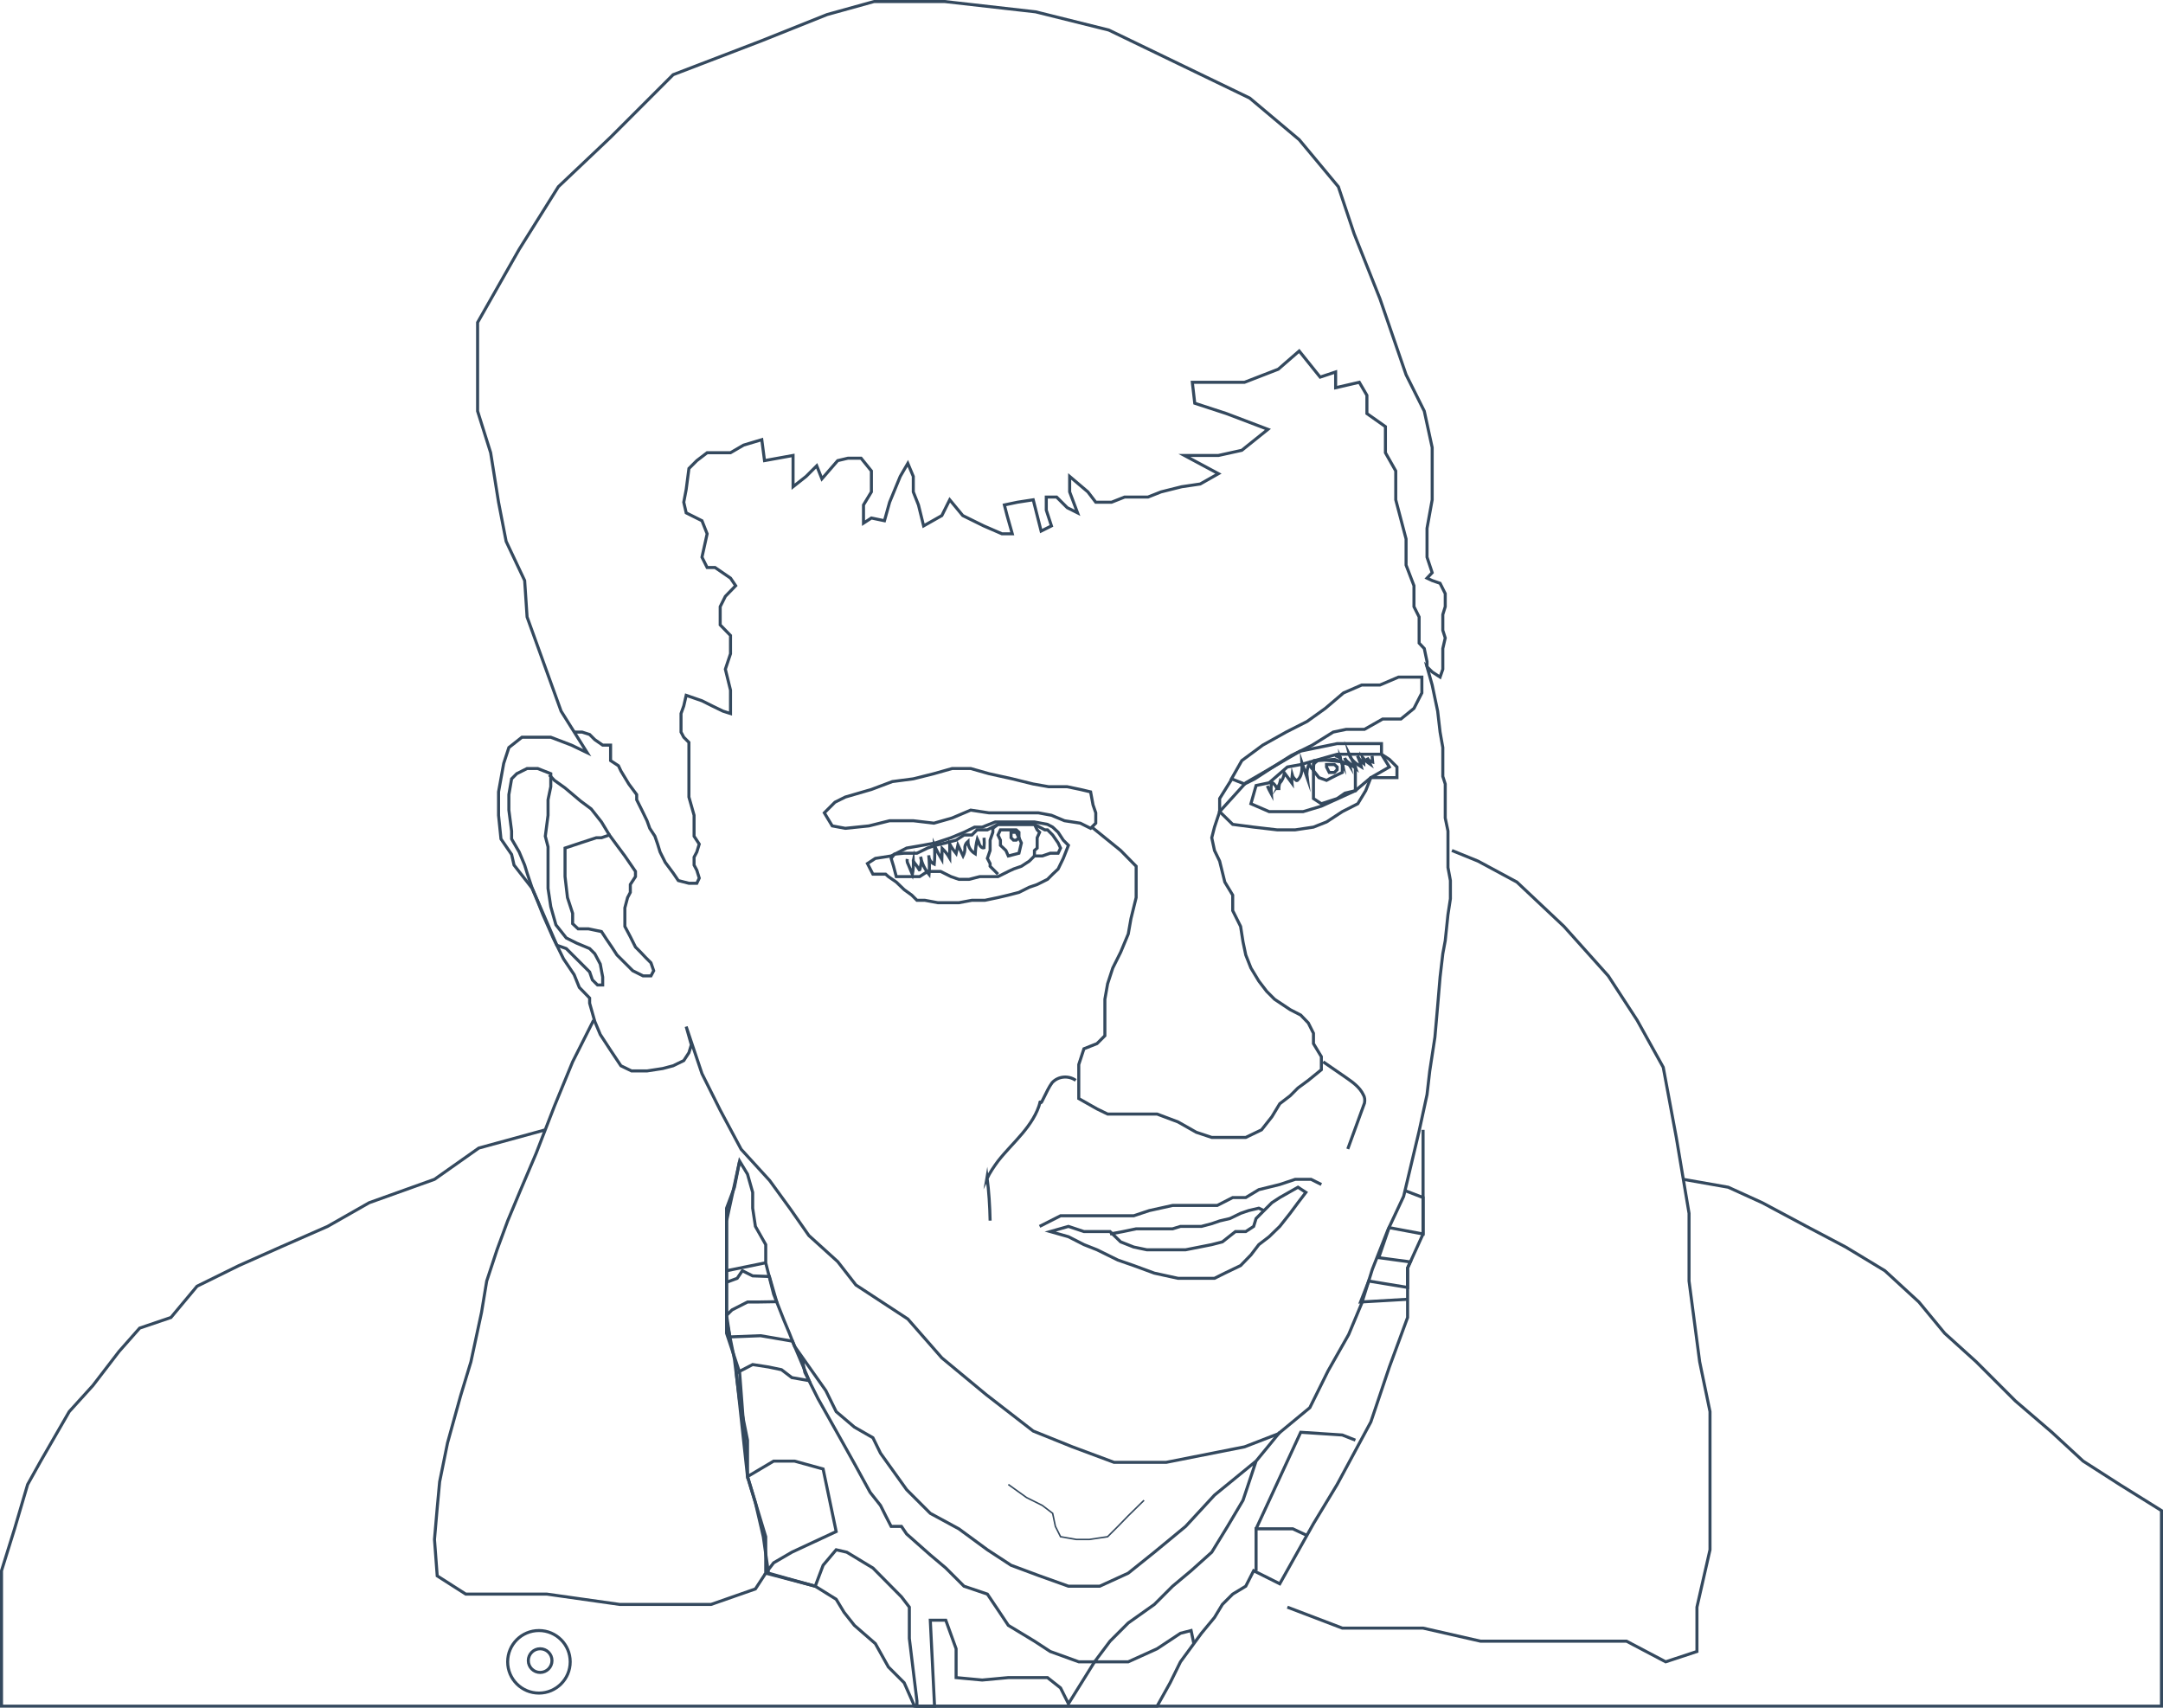 <?xml version="1.0" encoding="utf-8"?>
<!-- Generator: Adobe Illustrator 21.1.0, SVG Export Plug-In . SVG Version: 6.00 Build 0)  -->
<svg version="1.1" id="Layer_1" xmlns="http://www.w3.org/2000/svg" xmlns:xlink="http://www.w3.org/1999/xlink" x="0px" y="0px"
	 viewBox="0 0 712.4 562.4" style="enable-background:new 0 0 712.4 562.4;" xml:space="preserve">
<style type="text/css">
	.st0{fill:none;stroke:#34495E;stroke-miterlimit:10;}
	.st1{fill:none;stroke:#34495E;stroke-width:0.5;stroke-miterlimit:10;}
</style>
<title>me</title>
<polygon class="st0" points="226,338.1 227.7,344.1 226.9,346.7 225.2,349.3 221.7,351 218.3,351.9 213.1,352.7 208,352.7 
	204.5,351 201.1,345.9 197.7,340.7 195.9,336.4 194.2,330.4 194.2,328.7 190.8,325.2 189.1,321 185.6,315.8 182.2,308.9 
	178.8,301.2 177.1,296.9 175.3,292.6 169.3,284.9 168.5,281.4 165,276.3 164.2,268.5 164.2,260.8 165.9,251.4 167.6,246.2 
	171.9,242.8 181.4,242.8 188.2,245.4 193.4,247.9 184.8,234.2 173.6,203.2 172.8,191.2 166.7,178.3 164.2,165.4 161.6,149.1 
	157.3,135.4 157.3,124.2 157.3,106.2 171,82.1 183.9,61.5 201.1,45.2 221.7,24.6 250.9,13.4 272.4,4.8 287.9,0.5 311.1,0.5 
	341.1,3.9 365.2,9.9 388.4,21.1 411.6,32.3 427.9,46 440.8,61.5 446,77 454.5,98.4 463.1,123.4 469.1,135.4 471.7,147.4 
	471.7,156.9 471.7,164.6 470,174 470,183.5 471.7,188.6 470,190.4 471.7,191.2 474.3,192.1 476,195.5 476,199.8 475.2,202.4 
	475.2,205 475.2,207.6 476,210.1 475.2,213.6 475.2,215.3 475.2,220.4 474.3,223 471.7,221.3 470,219.6 471.7,225.6 472.6,229.9 
	473.5,234.2 474.3,241.1 475.2,246.2 475.2,251.4 475.2,255.7 476,258.2 476,260.8 476,263.4 476,266 476,269.4 476.9,273.7 
	476.9,280.6 476.9,285.7 477.7,290 477.7,296 476.9,301.2 476,309.8 475.2,314.1 474.3,321.8 473.5,331.3 472.6,341.6 470.9,352.7 
	470,360.5 467.4,372.5 462.3,394 457.1,405.1 452,418 448.5,429.2 444.2,439.5 437.4,451.5 431.4,463.6 421,472.2 409.9,476.5 
	384.1,481.6 366.9,481.6 353.2,476.5 340.3,471.3 324.8,459.3 310.2,447.2 299,434.4 281.9,423.2 275.9,415.5 266.4,406.9 
	260.4,398.3 253.5,388.8 244.1,378.5 237.2,365.6 231.2,353.6 "/>
<polygon class="st0" points="168.5,273.7 167.6,266.8 167.6,261.7 168.5,256.5 170.2,254.8 173.6,253.1 177.1,253.1 181.4,254.8 
	181.4,259.1 180.5,263.4 180.5,268.5 179.6,275.4 180.5,278.9 180.5,284.9 180.5,292.6 181.4,298.6 183.1,304.6 186.5,308.9 
	189.9,310.6 194.2,312.4 195.9,314.1 197.7,317.5 198.5,321.8 198.5,324.4 196.8,324.4 195.1,322.7 194.2,320.1 192.5,318.4 
	190.8,316.7 188.2,314.1 186.5,312.4 183.4,311.3 175.3,292.6 173.6,287.5 172.8,284.9 171,280.6 168.5,276.3 "/>
<polygon class="st0" points="209.3,287 209.3,288.7 207.6,291.3 207.6,293.9 206.7,295.6 205.8,299 205.8,301.6 205.8,305.1 
	207.6,308.5 209.3,311.9 211,313.6 212.7,315.4 214.4,317.1 215.3,319.7 214.4,321.4 211.8,321.4 208.4,319.7 205.8,317.1 
	203.2,314.5 201.5,311.9 199.8,309.4 198.1,306.8 193.8,305.9 190.4,305.9 188.6,304.2 188.6,300.8 186.9,295.6 186.1,288.7 
	186.1,285.3 186.1,279.3 191.2,277.6 196.4,275.9 198.1,275.9 200.7,275 203.2,278.4 205.8,281.9 "/>
<polyline class="st0" points="180.9,255.2 182.6,257 186.1,259.5 191.2,263.8 194.7,266.4 198.1,270.7 200.7,275 "/>
<polyline class="st0" points="189.1,241.1 191.7,241.1 194.2,241.9 195.9,243.6 198.5,245.4 201.1,245.4 201.1,248.8 201.1,250.5 
	203.7,252.2 204.5,253.9 207.1,258.2 209.7,261.7 209.7,263.4 211.4,266.8 213.1,270.3 214,272.8 215.7,275.4 216.6,278 
	217.4,280.6 219.1,284 221.7,287.5 223.4,290 226.9,290.9 229.5,290.9 230.3,289.2 229.5,286.6 228.6,284.9 228.6,282.3 
	229.5,280.6 230.3,278 228.6,275.4 228.6,271.1 228.6,268.5 226.9,262.5 226.9,260 226.9,257.4 226.9,253.1 226.9,250.5 
	226.9,247.1 226.9,244.5 225.2,242.8 224.3,241.1 224.3,237.6 224.3,235 225.2,232.5 226,229 228.6,229.9 231.2,230.8 234.6,232.5 
	238.1,234.2 240.6,235 240.6,227.3 238.9,220.4 240.6,215.3 240.6,209.3 237.2,205.8 237.2,199.8 238.9,196.4 242.3,192.9 
	240.6,190.4 235.5,186.9 232.9,186.9 231.2,183.5 232.9,175.8 231.2,171.5 226,168.9 225.2,165.4 226,161.2 226.9,154.3 
	229.5,151.7 232.9,149.1 237.2,149.1 240.6,149.1 244.9,146.6 250.9,144.8 251.8,151.7 261.2,150 261.2,153.4 261.2,160.3 
	265.5,156.9 269,153.4 270.7,157.7 275.9,151.7 279.3,150.9 283.6,150.9 287,155.1 287,162 284.4,166.3 284.4,172.3 287,170.6 
	291.3,171.5 293,165.4 296.5,156.9 299,152.6 300.8,156.9 300.8,162 302.5,166.3 304.2,173.2 310.2,169.8 312.8,164.6 317.1,169.8 
	324,173.2 330,175.8 333.4,175.8 331.7,169.8 330.8,166.3 335.1,165.4 340.3,164.6 342.9,174.9 346.3,173.2 344.6,168 344.6,163.7 
	348,163.7 351.5,167.2 354.9,168.9 352.3,162 352.3,156.9 358.3,162 360.9,165.4 366.1,165.4 370.4,163.7 378.1,163.7 382.4,162 
	389.2,160.3 395.3,159.4 401.3,156 390.1,150 401.3,150 409,148.3 417.6,141.4 403.9,136.2 393.5,132.8 392.7,125.9 409.9,125.9 
	421,121.6 427.9,115.6 434.8,124.2 439.9,122.5 439.9,127.7 447.7,125.9 450.2,130.2 450.2,136.2 456.3,140.5 456.3,149.1 
	459.7,155.1 459.7,164.6 463.1,177.5 463.1,186.1 465.7,192.9 465.7,199.8 467.4,203.2 467.4,211.8 469.1,213.6 470,217.9 
	470,219.6 "/>
<polygon class="st0" points="271.5,267.7 275,264.2 278.4,262.5 287,260 293.9,257.4 300.8,256.5 307.6,254.8 313.6,253.1 
	319.7,253.1 325.7,254.8 333.4,256.5 340.3,258.2 345.4,259.1 351.5,259.1 355.8,260 359.2,260.8 360,265.1 360.9,267.7 
	360.9,271.1 359.2,272.8 355.8,271.1 350.6,270.3 346.3,268.5 342,267.7 337.7,267.7 330.8,267.7 325.7,267.7 319.7,266.8 
	313.6,269.4 307.6,271.1 300.8,270.3 293,270.3 286.2,272 278.4,272.8 274.1,272 "/>
<polygon class="st0" points="405.6,256.5 409,250.5 415.9,245.4 423.6,241.1 430.5,237.6 436.5,233.3 442.5,228.2 448.5,225.6 
	454.5,225.6 460.6,223 464.9,223 468.3,223 468.3,228.2 465.7,233.3 461.4,236.8 455.4,236.8 449.4,240.2 443.4,240.2 439.1,241.1 
	432.2,245.4 425.3,248.8 418.5,253.1 413.3,256.5 409.9,258.2 "/>
<path class="st0" d="M288.3,285.3"/>
<polygon class="st0" points="285.7,284.4 288.3,282.7 293.5,281.9 298.6,279.3 303.8,278.4 308.1,277.6 313.2,275.9 317.5,274.1 
	321,272.4 323.5,272.4 327.8,270.7 332.1,270.7 337.3,270.7 340.7,270.7 345,271.5 346.7,272.4 348.5,274.1 350.2,276.7 
	351.9,278.4 350.2,282.7 348.5,286.2 346.7,287.9 345,289.6 341.6,291.3 339,292.2 335.6,293.9 332.1,294.8 328.7,295.6 
	324.4,296.5 320.1,296.5 315.8,297.3 311.5,297.3 308.9,297.3 304.6,296.5 302,296.5 300.3,294.8 297.8,293 295.2,290.5 
	292.6,288.7 291.7,287.9 287.5,287.9 "/>
<polygon class="st0" points="309.8,287 313.2,288.7 315.8,289.6 319.2,289.6 322.7,288.7 326.1,288.7 328.7,288.7 332.1,287 
	333.8,286.2 336.4,285.3 339,283.6 340.7,281.9 343.3,281.9 345.9,281 348.5,281 349.3,279.3 348.5,277.6 346.7,275 345,273.3 
	344.1,273.3 340.7,271.5 338.1,271.5 335.6,271.5 332.1,271.5 328.7,271.5 325.2,273.3 321.8,273.3 320.1,275 317.5,275 
	314.9,276.7 311.5,277.6 308.1,278.4 305.5,279.3 302,281 297.8,281 294.6,281.3 293.5,282.7 294.3,285.3 295.2,288.7 296.9,288.7 
	299.5,288.7 302.9,288.7 305.5,287 307.2,287 "/>
<path class="st0" d="M298.8,282.9c-0.1,0.6,0,1.2,0.3,1.7l1.4,3.4c0.3-1.6,0.4-3.3,0.3-4.9c-0.1,0.4,0.2,0.8,0.4,1.1
	c0.6,0.7,1.1,1.5,1.6,2.3c0.1,0,0.2-0.1,0.2-0.2c0.2-1.5,0.8-2.6,0.2-4.1c0.4,2.1,1.4,4.1,2.8,5.8c0.2-2.1,0.1-4.2-0.1-6.3
	c0,1.3,0.7,2.4,1.8,2.9c0.2-2,0.2-4,0.1-6.1c0.7,1.6,1.5,3.1,2.4,4.6l0.1-3.7c1,1,1.8,2,2.5,3.2V278c0.6,1.1,1.3,2.1,2.1,3.1
	l0.6-2.8l1.7,3.6c0.4-0.8,0.6-1.6,0.6-2.5c-0.1-0.9,0.3-1.7,1-2.3c0,1.7,0.9,3.2,2.4,4.1c0.1-1.7,0.3-3.3,0.7-4.9
	c0.3,0.6,0.5,1.2,0.7,1.9c0.3,0.6,0.9,1.2,1.5,1c0.1-1.1,0.1-2.2,0-3.3"/>
<polyline class="st0" points="328.7,287.9 327.8,287 327,286.2 326.1,285.3 326.1,284.4 325.2,282.7 326.1,280.1 326.1,278.4 
	326.1,276.7 327,274.1 327,272.8 328.7,271.5 340.7,271.5 341.6,273.3 342.4,274.1 341.6,275.9 341.6,277.6 341.6,279.3 
	340.7,280.1 340.7,281.9 "/>
<polygon class="st0" points="332.1,281.9 331.3,280.1 329.5,278.4 329.5,276.7 328.7,275 329.5,273.3 333,273.3 334.7,273.3 
	335.6,274.1 335.6,275.9 336.4,277.6 335.6,281 "/>
<polygon class="st0" points="333,274.1 334.7,274.1 335.6,275.9 334.7,276.7 333.8,276.7 333,275.9 "/>
<polygon class="st0" points="401.7,267.3 410.3,257.8 428.2,247.4 440.4,244.9 449.8,244.9 455,244.9 455,248.4 457.6,250.1 
	460.1,252.6 460.1,256.1 456.7,256.1 454.1,256.1 451.5,256.1 449.8,260.4 447.2,264.7 442.1,267.3 436.9,270.7 432.6,272.4 
	426.6,273.3 420.6,273.3 412.9,272.4 406,271.5 "/>
<polygon class="st0" points="412,264.7 418,267.3 429.2,267.3 435.2,265.5 446.4,260.4 451.5,256.1 457.6,252.6 455,248.4 
	445.5,248.4 440.4,248.4 428.4,251.8 424,252.6 418,257.8 413.7,258.7 "/>
<polygon class="st0" points="432.9,250.5 432.6,252.6 432.6,257.8 432.6,263 435.2,264.7 440.4,263 443,261.2 446.4,260.4 
	446.4,252.6 442,251 439.5,250.1 "/>
<polygon class="st0" points="442.1,254.4 442.1,250.9 436.1,250.3 434.1,250.4 432.6,251.6 432.6,253.8 434.4,256.1 436.9,257 
	438.6,256.1 440.4,255.2 "/>
<polygon class="st0" points="436.9,251.8 436.9,252.6 437.8,254.4 439.5,254.4 440.4,253.5 440.4,252.6 439.5,251.8 "/>
<path class="st0" d="M417.4,258.8c0.4,0.9,0.8,1.8,1.3,2.7c-0.1-1.1-0.1-2.2,0-3.2c0-0.2,0.1-0.4,0.2-0.5c0.2,0,0.3,0,0.5,0.2
	c0.5,0.5,0.9,1,1.2,1.7h0.6c0-0.8,0.2-1.6,0.4-2.3c0.1,0.2,0,0.4-0.1,0.6c0.8-1,1.4-2.2,1.5-3.5l2.5,3.4c-0.1-0.9,0-1.8,0.1-2.7
	c0.2,0.7,0.6,1.2,1.2,1.7c0.1,0.2,0.4,0.2,0.5,0.1c0,0,0.1,0,0.1-0.1c1.5-1.4,1.5-3.7,1.4-5.7l1.7,4.9c-0.2-1.5,0-3.1,0.7-4.5
	c0.3,0.8,0.8,1.5,1.4,2"/>
<path class="st0" d="M439.7,248.9c0.6,0.1,1.2,0.4,1.7,0.8c0.1-0.2,0.1-0.4,0-0.6c0.1,1.1,0.4,2.2,0.9,3.1c-0.1-0.5,0.4-1,0.9-1
	c0.5,0.1,1,0.3,1.3,0.8l-0.1-0.4c-0.8-0.4-1.3-1.1-1.5-2c0.2,0.6,0.6,1,1.1,1.4l2.5,2c-0.6-1.6-1.4-3.2-2.2-4.8
	c0.5,2,2.3,3.3,4.1,4.4c-0.3-1.3-0.8-2.5-1.3-3.7c0.5,1,1.2,1.9,2.1,2.6c0-0.6-0.1-1.3-0.3-1.9c0.7,0.8,1.5,1.5,2.4,2.1l-1-2.2
	c0.3,0.8,1,1.3,1.8,1.5l-0.2-2.1"/>
<polyline class="st0" points="359.6,272.4 369.1,280.1 374.2,285.3 374.2,295.6 372.5,302.5 371.6,307.6 369.1,313.6 366.5,318.8 
	364.8,324 363.9,329.1 363.9,336 363.9,341.1 361.3,343.7 357,345.4 355.3,350.6 355.3,356.6 355.3,361.8 361.3,365.2 364.8,366.9 
	369.9,366.9 374.2,366.9 381.1,366.9 388,369.5 394,372.9 399.1,374.6 406,374.6 410.3,374.6 415.5,372.1 418.9,367.8 421.5,363.5 
	424.9,360.9 427.5,358.3 430.9,355.8 435.2,352.3 435.2,348 432.6,343.7 432.6,340.3 430.9,336.9 428.4,334.3 424.9,332.5 
	419.8,329.1 417.2,326.5 414.6,323.1 412,318.8 410.3,314.5 409.4,310.2 408.6,305.1 406,299.9 406,294.8 403.4,290.5 401.7,283.6 
	400,280.1 399.1,275.9 400,272.4 401.7,267.3 401.7,263 406,256.1 "/>
<polyline class="st0" points="342.4,403.9 349.3,400.4 355.3,400.4 360.5,400.4 363.9,400.4 367.4,400.4 373.4,400.4 378.5,398.7 
	386.2,397 390.5,397 394.8,397 400.9,397 406,394.4 410.3,394.4 414.6,391.8 421.5,390.1 426.6,388.4 431.8,388.4 435.2,390.1 "/>
<polygon class="st0" points="345.9,405.6 351.9,407.3 357,409.9 361.3,411.6 368.2,415 373.4,416.8 380.2,419.3 388,421 394,421 
	400,421 403.4,419.3 408.6,416.8 412,413.3 414.6,409.9 418,407.3 421.5,403.9 424.9,399.6 427.5,396.1 430.1,392.7 427.5,391 
	421.5,394.4 418.9,396.1 416.3,398.7 413.7,401.3 412.9,403.9 410.3,405.6 406.9,405.6 402.6,409 399.1,409.9 390.5,411.6 
	386.2,411.6 381.1,411.6 377.7,411.6 373.4,410.7 369.1,409 365.6,405.6 362.2,405.6 357,405.6 351.9,403.9 "/>
<polyline class="st0" points="365.6,406.4 369.9,405.6 374.2,404.7 378.5,404.7 382.8,404.7 386.2,404.7 388.8,403.9 392.3,403.9 
	395.7,403.9 399.1,403 401.7,402.1 405.1,401.3 408.6,399.6 411.2,398.7 414.6,397.9 416.3,398.7 "/>
<polyline class="st1" points="332.1,488.9 338.1,493.2 343.3,495.8 346.7,498.4 347.6,502.7 349.3,506.1 354.5,507 358.8,507 
	364.8,506.1 368.2,502.7 371.6,499.2 376.8,494.1 "/>
<polyline class="st0" points="243.6,382.4 241.9,391 239.3,397.9 239.3,409 239.3,418.5 239.3,426.2 239.3,434.8 241.9,447.7 
	243.6,461.4 246.2,474.3 246.2,486.3 248.8,494.9 251.4,506.1 253.1,518.1 259.1,519.8 268.5,522.4 275.4,526.7 278,531 
	281.4,535.3 288.3,541.3 292.6,549 297.8,554.2 301.2,561.9 381.1,561.9 385.4,554.2 388.8,547.3 395.7,537.9 400,532.7 
	402.6,528.4 406,525 410.3,522.4 412.9,517.3 421.5,521.6 432.6,501.8 440.4,488.9 451.5,468.3 457.6,450.2 463.6,433.9 
	463.6,417.6 468.7,406.4 468.7,394.4 468.7,382.4 468.7,372.1 "/>
<path class="st0" d="M239.3,418.5l12.8-2.6L239.3,418.5z"/>
<path class="st0" d="M239.3,434.8"/>
<polyline class="st0" points="413.7,517.3 413.7,503.5 425.8,503.5 430.5,505.7 "/>
<polyline class="st0" points="413.7,503.5 428.4,471.7 442.1,472.6 446.4,474.3 "/>
<polyline class="st0" points="463.6,427.9 448.1,428.8 450.8,421.9 463.6,424 463.6,417.6 464.5,415.6 454.1,414.2 457.5,404.3 
	468.7,406.4 468.7,394.4 462.7,392.1 "/>
<polyline class="st0" points="195.5,336 188.6,349.7 182.6,364.3 176.6,379.8 171.5,391.8 167.2,402.1 163.7,411.6 160.3,421.9 
	158.6,432.2 155.1,448.5 151.7,459.7 147.4,475.2 144.8,488 144,496.6 143.1,507 144,519 153.4,525 180.1,525 204.1,528.4 
	221.3,528.4 234.2,528.4 248.8,523.3 252.2,518.1 252.2,506.1 246.2,486.3 243.6,452 239.3,439.1 239.3,422.3 242.8,421 
	244.5,418.5 247.9,420.2 253.4,420.4 255.8,428.7 249.6,428.8 246.2,428.8 241.1,431.4 239.3,433.2 240.4,440.3 250.5,439.9 
	261,441.7 266.5,454.7 260.8,453.7 257.4,451.1 253.1,450.2 247.9,449.4 242.5,452.2 246.2,486.3 254.8,481.2 261.7,481.2 
	271.1,483.8 275.4,504.4 260.8,511.2 254.8,514.7 252.2,518.1 268.5,522.4 271.1,515.5 275.4,510.4 278.9,511.2 287.5,516.4 
	296.9,525.9 299.5,529.3 299.5,539.6 302,560.2 302,561.9 307.8,561.9 306.4,533.6 311.5,533.6 314.9,543 314.9,552.5 323.5,553.3 
	332.1,552.5 339,552.5 345,552.5 349.3,555.9 351.9,561.1 360.5,547.3 371.6,547.3 381.1,543 388.8,537.9 392.3,537 393.2,541.3 "/>
<polyline class="st0" points="239.3,421.9 239.3,402.1 243.6,382.4 246.2,386.7 247.9,392.7 247.9,397.9 248.8,403.9 252.2,409.9 
	252.2,415.9 254.8,426.2 258.2,434.8 260,439.1 261.7,443.4 272,458 275.4,464.9 281.4,470 287.5,473.5 290,478.6 298.6,490.6 
	306.4,498.4 315.8,503.5 325.2,510.4 333,515.5 342.4,519 351.9,522.4 362.2,522.4 371.6,518.1 380.2,511.2 390.5,502.7 400,492.4 
	413.7,481.2 421.5,471.7 413.7,481.2 409.4,494.1 404.3,502.7 399.1,511.2 392.3,517.3 386.2,522.4 380.2,528.4 371.6,534.5 
	365.6,540.5 360.5,547.3 355.3,547.3 345.9,543.9 340.7,540.5 332.1,535.3 328.7,530.2 325.2,525 317.5,522.4 311.5,516.4 
	306.4,512.1 298.6,505.2 296.9,502.7 293.5,502.7 291.7,499.2 290,495.8 286.6,491.5 281.4,482 277.1,474.3 269.4,460.6 265.1,452 
	264,446.7 "/>
<polyline class="st0" points="424,529.3 442.1,536.2 468.7,536.2 487.6,540.5 516,540.5 535.7,540.5 548.6,547.3 558.9,543.9 
	558.9,529.3 563.2,510.4 563.2,493.2 563.2,481.2 563.2,464.9 559.8,448.5 556.3,421.9 556.3,399.6 552.1,374.6 547.8,351.5 
	539.2,336 529.7,321.4 515.1,305.1 499.6,290.5 486.8,283.6 478.2,280.1 "/>
<polyline class="st0" points="179.6,372.1 157.7,378.1 143.1,388.4 121.6,396.1 107.9,403.9 92.4,410.7 78.7,416.8 64.9,423.6 
	56.3,433.9 46,437.4 39.2,445.1 30.6,456.3 22.8,464.9 13.4,481.2 9.1,488.9 4.8,503.5 0.5,517.3 0.5,533.6 0.5,547.3 0.5,561.9 
	711.9,561.9 711.9,497.5 698.1,488.9 686.1,481.2 675.8,471.7 663.8,461.4 650.9,448.5 640.5,439.1 632,428.8 620.8,418.5 
	607.9,410.7 595,403.9 580.4,396.1 569.2,391 554.4,388.4 "/>
<circle class="st0" cx="177.5" cy="547.3" r="10.3"/>
<circle class="st0" cx="177.9" cy="546.9" r="3.9"/>
<path class="st0" d="M354.3,355.8c-2.4-1.7-5.8-1.4-7.8,0.8c-0.5,0.7-1,1.5-1.4,2.3l-2,4c-0.1,0.1-0.2,0.3-0.4,0.3s-0.3-0.3-0.1-0.3
	c-1,3.9-3.3,7.3-5.9,10.4s-5.5,5.9-8,9.1c-1.4,1.9-2.7,3.8-3.7,5.9l0.1-0.6c0.6,4.7,0.9,9.5,1,14.3"/>
<path class="st0" d="M435.8,349.7l7.4,5.1c2.3,1.6,4.6,3.2,5.8,5.7c0.5,0.8,0.6,1.8,0.4,2.8l-5.5,15.1"/>
</svg>
